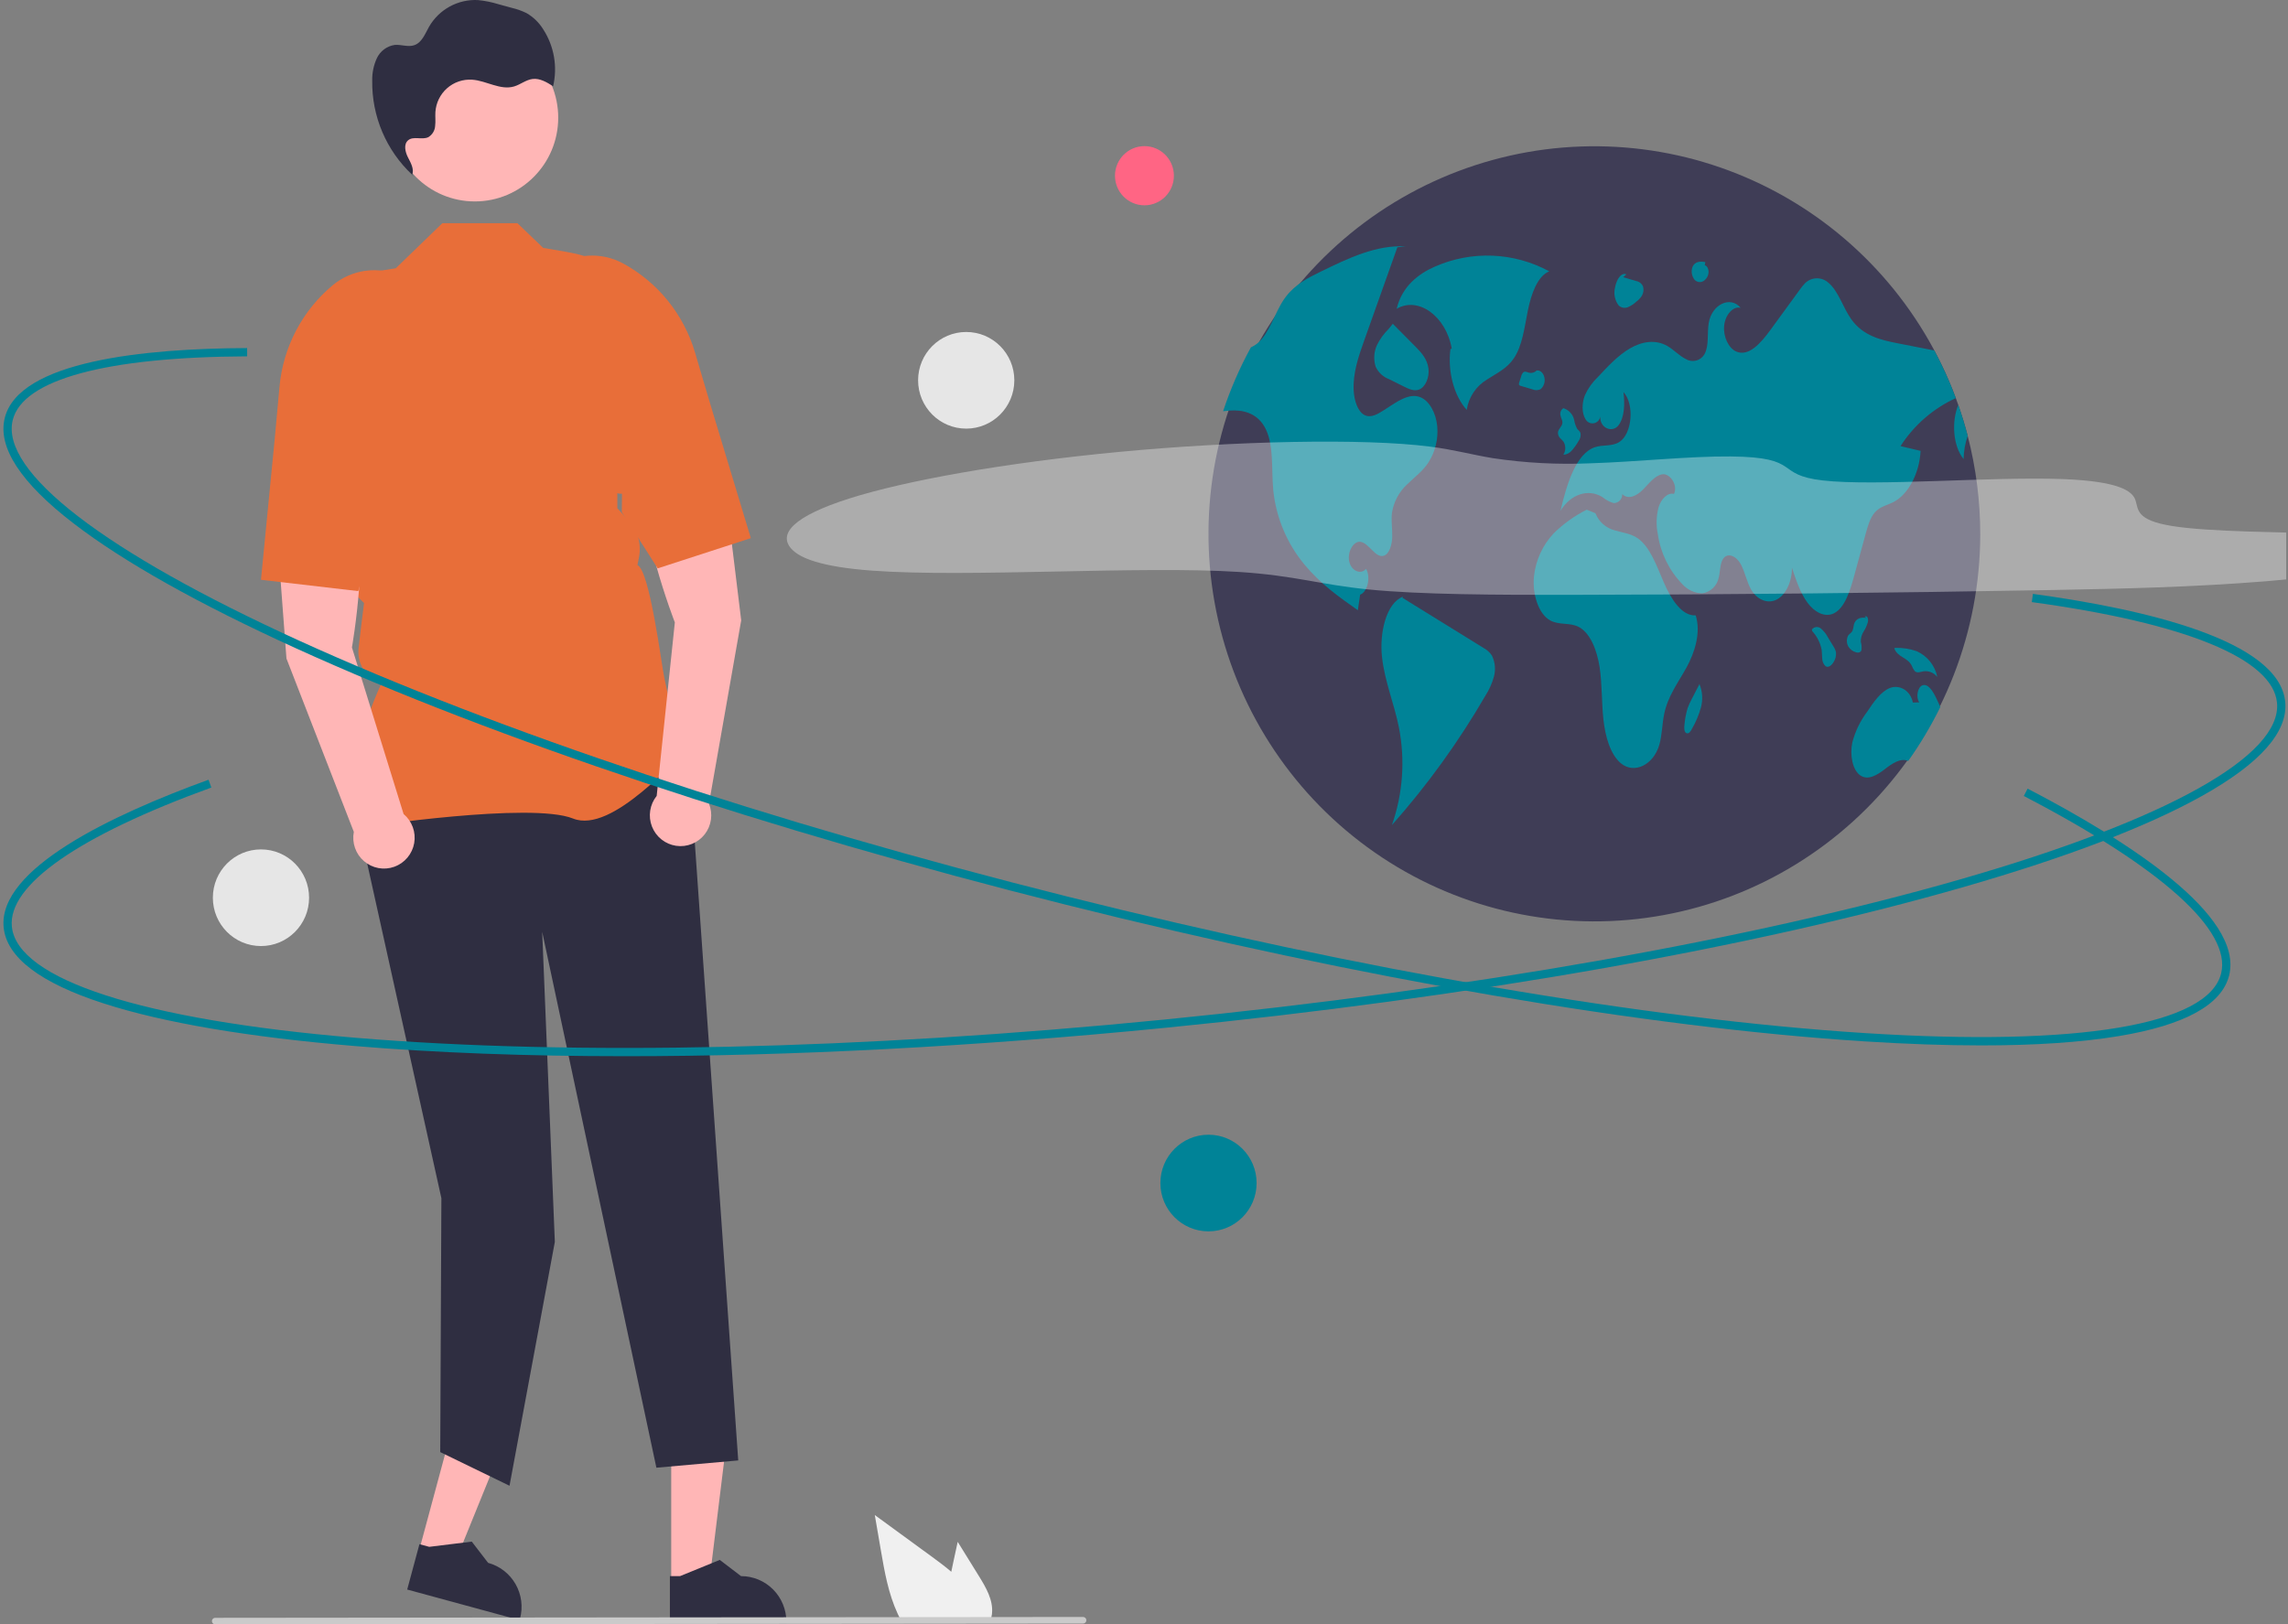 <svg width="452" height="321" viewBox="0 0 452 321" fill="none" xmlns="http://www.w3.org/2000/svg">
<rect x="0" y="0" width="452" height="321" fill="#808080" stroke="none"/>
<g clip-path="url(#clip0_2154_42614)">
<path d="M82.738 306.61L89.959 308.574L100.942 281.524L90.282 278.623L82.738 306.61Z" fill="#FFB6B6"/>
<path d="M80.443 314.111L102.652 320.154L102.729 319.872C103.349 317.568 103.034 315.112 101.852 313.042C100.67 310.972 98.718 309.459 96.426 308.835L96.425 308.835L93.202 304.639L84.799 305.671L82.861 305.144L80.443 314.111Z" fill="#2F2E41"/>
<path d="M132.603 312.907L140.085 312.906L143.645 283.911L132.602 283.912L132.603 312.907Z" fill="#FFB6B6"/>
<path d="M132.339 320.748L155.349 320.747V320.455C155.349 318.068 154.405 315.78 152.725 314.093C151.046 312.405 148.768 311.457 146.393 311.457H146.392L142.189 308.254L134.348 311.458L132.339 311.458L132.339 320.748Z" fill="#2F2E41"/>
<path d="M135.799 145.714L145.84 288.596L129.67 290.035L107.111 184.143L109.61 245.412L100.657 293.6L86.97 286.951L87.197 236.775L69.227 155.691L74.01 145.714H135.799Z" fill="#2F2E41"/>
<path d="M71.52 163.492L71.419 163.35C66.06 155.813 74.12 137.7 75.336 135.075C73.892 134.604 72.656 133.645 71.837 132.361C71.018 131.078 70.667 129.549 70.845 128.034L71.369 123.559L71.915 119.169L68.002 115.238L67.991 115.14L65.739 95.343L62.464 82.195C61.231 77.224 61.336 72.013 62.769 67.096C64.202 62.18 66.912 57.735 70.62 54.219L78.189 53.011L87.387 44.107H102.22L107.306 48.989C116.801 50.662 118.432 50.116 126.588 59.948L122.882 90.516L121.957 94.722L121.96 100.425L124.31 103.05C125.157 103.995 125.772 105.126 126.107 106.352C126.442 107.578 126.487 108.866 126.238 110.113L125.929 111.666C128.353 112.709 130.666 131.257 131.219 133.847L132.045 137.717C132.751 138.653 137.412 144.898 137.412 146.605C137.412 146.861 137.224 147.109 136.82 147.384C133.643 149.545 120.978 164.875 113.206 161.751C104.928 158.426 72.022 163.414 71.691 163.465L71.52 163.492Z" fill="#E86E39"/>
<path d="M69.526 127.946C69.526 127.946 73.336 106.318 69.498 98.184L54.274 99.276L56.591 130.131L69.9 164.389C69.697 165.445 69.775 166.535 70.127 167.551C70.479 168.566 71.092 169.469 71.904 170.169C72.716 170.87 73.698 171.341 74.751 171.537C75.803 171.732 76.888 171.645 77.895 171.283C78.903 170.921 79.797 170.298 80.488 169.476C81.178 168.655 81.64 167.665 81.826 166.606C82.012 165.547 81.916 164.458 81.548 163.449C81.18 162.439 80.552 161.546 79.729 160.859L69.526 127.946Z" fill="#FFB6B6"/>
<path d="M54.273 86.714L55.215 76.406C55.57 72.526 56.685 68.755 58.495 65.31C60.306 61.865 62.776 58.813 65.765 56.331C67.622 54.8 69.868 53.821 72.25 53.505C74.631 53.19 77.053 53.549 79.242 54.544C82.2 55.912 84.531 58.357 85.762 61.386C86.994 64.414 87.035 67.8 85.878 70.858C82.359 80.128 83.63 89.933 76.769 91.128L77.514 94.691L70.768 116.808L51.555 114.572L54.273 86.714Z" fill="#E86E39"/>
<path d="M129.73 157.278C129.057 158.114 128.616 159.113 128.451 160.176C128.287 161.238 128.405 162.325 128.794 163.326C129.184 164.328 129.829 165.208 130.667 165.878C131.504 166.547 132.502 166.982 133.561 167.139C134.62 167.296 135.701 167.168 136.694 166.769C137.688 166.37 138.559 165.714 139.219 164.868C139.878 164.021 140.304 163.015 140.451 161.95C140.598 160.885 140.462 159.8 140.057 158.805L146.426 122.591L142.68 91.878L127.538 93.804C125.361 102.536 133.315 122.994 133.315 122.994L129.73 157.278Z" fill="#FFB6B6"/>
<path d="M148.329 106.341L129.925 112.316L122.838 101.21L122.874 97.57C115.913 97.748 111.404 78.63 106.145 70.231C104.414 67.461 103.794 64.133 104.411 60.92C105.028 57.708 106.837 54.851 109.471 52.927C111.423 51.521 113.728 50.692 116.125 50.533C118.522 50.373 120.916 50.891 123.035 52.027C126.45 53.873 129.468 56.379 131.915 59.401C134.363 62.423 136.191 65.901 137.296 69.636L140.23 79.558L148.329 106.341Z" fill="#E86E39"/>
<path d="M93.804 39.806C102.902 39.806 110.277 32.396 110.277 23.256C110.277 14.115 102.902 6.706 93.804 6.706C84.706 6.706 77.33 14.115 77.33 23.256C77.33 32.396 84.706 39.806 93.804 39.806Z" fill="#FFB6B6"/>
<path d="M81.847 34.921C81.704 34.795 81.568 34.659 81.428 34.529C81.423 34.543 81.422 34.556 81.416 34.57L81.847 34.921Z" fill="#2F2E41"/>
<path d="M107.304 5.779C106.485 4.455 105.352 3.357 104.005 2.584C103.085 2.135 102.118 1.791 101.121 1.557L98.514 0.843C97.179 0.427 95.804 0.149 94.413 0.013C92.48 -0.083 90.558 0.357 88.858 1.284C87.157 2.211 85.743 3.589 84.769 5.269C83.981 6.673 83.349 8.422 81.829 8.935C80.603 9.349 79.266 8.765 77.978 8.878C77.223 8.988 76.507 9.284 75.892 9.738C75.278 10.193 74.785 10.792 74.457 11.484C73.815 12.876 73.499 14.397 73.533 15.931C73.483 19.413 74.159 22.867 75.519 26.071C76.879 29.274 78.892 32.155 81.429 34.529C81.854 33.403 81.153 32.187 80.6 31.11C80.04 30.02 79.694 28.501 80.632 27.716C81.676 26.843 83.348 27.69 84.583 27.12C84.978 26.892 85.31 26.57 85.551 26.181C85.792 25.793 85.933 25.35 85.962 24.893C86.081 23.988 85.956 23.069 86.013 22.157C86.069 21.259 86.3 20.381 86.693 19.573C87.087 18.765 87.635 18.043 88.306 17.447C88.978 16.852 89.759 16.395 90.606 16.103C91.454 15.812 92.35 15.69 93.243 15.746C93.264 15.747 93.284 15.749 93.305 15.75C96.115 15.952 98.842 17.881 101.547 17.087C102.816 16.715 103.899 15.766 105.211 15.607C106.665 15.43 108.033 16.254 109.268 17.046C109.716 15.132 109.774 13.147 109.436 11.21C109.099 9.273 108.373 7.426 107.304 5.779Z" fill="#2F2E41"/>
<path d="M193.387 311.45L189.195 304.682L188.358 308.549C188.211 309.227 188.064 309.915 187.928 310.598C186.738 309.576 185.471 308.631 184.231 307.725C180.425 304.95 176.621 302.171 172.819 299.389L174.01 306.326C174.744 310.598 175.51 314.957 177.326 318.862C177.527 319.305 177.745 319.742 177.979 320.168H195.671C195.813 319.772 195.912 319.362 195.965 318.944C195.969 318.917 195.971 318.89 195.97 318.862C196.247 316.213 194.79 313.717 193.387 311.45Z" fill="#F0F0F0"/>
<path d="M213.97 320.831L42.508 320.999C42.337 320.998 42.173 320.929 42.053 320.807C41.932 320.685 41.864 320.52 41.864 320.349C41.864 320.177 41.932 320.012 42.053 319.89C42.173 319.768 42.337 319.699 42.508 319.698L213.97 319.53C214.141 319.531 214.305 319.6 214.426 319.722C214.547 319.844 214.614 320.009 214.614 320.181C214.614 320.353 214.547 320.518 214.426 320.639C214.305 320.761 214.141 320.83 213.97 320.831Z" fill="#CACACA"/>
<path d="M391.204 105.639C391.167 124.76 384.011 143.176 371.144 157.265C358.276 171.354 340.628 180.099 321.669 181.778C302.71 183.458 283.811 177.952 268.688 166.343C253.565 154.733 243.311 137.86 239.943 119.041C236.575 100.222 240.336 80.817 250.487 64.643C260.638 48.468 276.444 36.693 294.799 31.633C313.153 26.573 332.727 28.594 349.674 37.298C366.62 46.002 379.713 60.76 386.378 78.671C386.544 79.12 386.706 79.57 386.864 80.024V80.028C387.567 82.025 388.187 84.058 388.723 86.128C390.375 92.499 391.209 99.056 391.204 105.639Z" fill="#3F3D56"/>
<path d="M306.061 53.618C302.612 51.745 298.782 50.687 294.865 50.526C290.947 50.365 287.045 51.105 283.455 52.689C280.294 54.071 276.966 56.55 275.912 61.027C280.176 58.498 285.696 62.493 286.794 68.902L286.538 68.973C285.958 73.412 287.252 78.244 289.757 80.997C289.943 79.755 290.402 78.57 291.101 77.529C291.8 76.487 292.721 75.616 293.797 74.977C295.638 73.761 297.674 72.878 299.078 70.789C300.744 68.312 301.167 64.692 301.828 61.39C302.49 58.088 303.745 54.539 306.061 53.618Z" fill="#008397"/>
<path d="M282.19 91.392C281.009 93.174 279.432 94.292 278.016 95.684C276.382 97.177 275.31 99.191 274.98 101.385C274.801 102.936 275.078 104.512 275.04 106.08C275.002 107.647 274.481 109.412 273.42 109.802C271.744 110.41 270.465 107.283 268.743 107.065C267.374 106.894 266.142 109.057 266.538 110.933C266.935 112.809 268.798 113.64 269.868 112.415C270.836 114.047 270.154 117.007 268.7 117.508C268.546 118.536 268.393 119.56 268.244 120.588C264.568 118.005 260.855 115.379 257.73 111.597C254.254 107.426 252.098 102.307 251.539 96.896C251.134 92.548 251.735 87.575 249.748 84.23C248.158 81.553 245.429 80.962 242.973 81.129C242.525 81.159 242.073 81.21 241.626 81.266C243.074 76.896 244.913 72.666 247.122 68.63C247.621 68.414 248.086 68.124 248.499 67.769C250.784 65.82 251.799 61.875 253.653 59.146C253.773 58.97 253.896 58.799 254.024 58.632C255.922 56.143 258.463 54.863 260.919 53.672C266.355 51.02 271.949 48.335 277.688 48.703L276.055 48.861C274.149 54.224 272.242 59.587 270.333 64.95C270.043 65.772 269.75 66.596 269.454 67.422C268.371 70.471 267.254 73.718 267.421 77.132C267.519 79.154 268.218 81.313 269.548 82.007C270.789 82.649 272.145 81.861 273.343 81.082C273.85 80.756 274.353 80.43 274.861 80.101C276.681 78.923 278.698 77.715 280.621 78.503C282.382 79.222 283.682 81.626 283.93 84.217C284.156 86.736 283.545 89.26 282.19 91.392Z" fill="#008397"/>
<path d="M293.017 128.005C287.7 124.716 282.383 121.427 277.066 118.138L277.156 117.905C273.85 119.17 272.477 125.074 273.024 129.902C273.57 134.73 275.423 139.046 276.358 143.75C277.62 150.188 277.144 156.848 274.979 163.038C281.971 155.157 288.158 146.591 293.449 137.469C294.188 136.319 294.752 135.065 295.12 133.747C295.51 132.343 295.371 130.843 294.729 129.536C294.294 128.891 293.706 128.365 293.017 128.005Z" fill="#008397"/>
<path d="M272.034 68.168C271.41 69.515 271.313 71.049 271.764 72.464C272.289 73.604 273.241 74.489 274.412 74.927L277.35 76.391C278.328 76.877 279.381 77.369 280.378 76.968C281.579 76.485 282.413 74.593 282.197 72.835C281.968 70.965 280.795 69.679 279.71 68.584C278.191 67.051 276.673 65.518 275.154 63.985L274.298 65.038C273.373 65.945 272.607 67.004 272.034 68.168Z" fill="#008397"/>
<path d="M375.454 88.158C376.776 88.471 378.097 88.784 379.419 89.096C379.189 93.581 376.976 97.732 374.009 99.235C372.772 99.861 371.395 100.092 370.372 101.261C369.446 102.323 368.977 103.977 368.547 105.557C367.792 108.316 367.037 111.074 366.283 113.833C365.473 116.806 364.432 120.108 362.326 121.179C360.518 122.1 358.45 120.973 357.061 119.084C355.671 117.195 354.822 114.655 353.999 112.18C354.05 114.878 352.801 117.525 351.032 118.463C349.258 119.401 347.101 118.553 345.915 116.459C345.063 114.955 344.709 112.972 343.873 111.447C343.037 109.922 341.285 109.048 340.373 110.479C339.771 111.43 339.848 112.886 339.55 114.094C339.399 114.896 339.004 115.631 338.419 116.197C337.833 116.763 337.087 117.131 336.284 117.251C335.545 117.234 334.817 117.066 334.145 116.758C333.473 116.449 332.87 116.006 332.374 115.456C329.763 112.773 328.063 109.329 327.518 105.617C327.148 103.838 327.194 101.996 327.654 100.237C328.178 98.571 329.445 97.286 330.703 97.603C331.53 95.847 329.897 93.517 328.426 93.722C326.951 93.928 325.795 95.517 324.584 96.738C323.378 97.959 321.689 98.845 320.474 97.633C320.501 98.076 320.352 98.512 320.059 98.845C319.766 99.178 319.354 99.38 318.912 99.408C318.869 99.41 318.825 99.411 318.781 99.411C317.973 99.178 317.223 98.778 316.577 98.237C313.793 96.494 310.258 97.65 308.28 100.948C309.517 95.663 311.329 89.597 315.127 88.355C316.679 87.845 318.372 88.265 319.839 87.383C322.435 85.819 322.96 79.912 320.717 77.475C321.003 79.78 320.947 82.47 319.736 84.046C318.526 85.622 315.984 84.594 316.138 82.264C316.104 82.592 315.967 82.9 315.747 83.145C315.528 83.39 315.236 83.559 314.916 83.627C314.595 83.695 314.26 83.66 313.961 83.526C313.661 83.392 313.411 83.166 313.247 82.881C312.441 81.647 312.51 79.63 313.081 78.156C313.67 76.822 314.515 75.617 315.567 74.61C317.592 72.429 319.647 70.223 321.992 68.853C324.341 67.482 327.053 67.019 329.406 68.382C330.647 69.101 331.739 70.3 333.005 70.934C333.303 71.12 333.634 71.245 333.979 71.302C334.325 71.359 334.678 71.347 335.019 71.266C335.36 71.186 335.682 71.039 335.966 70.834C336.251 70.629 336.492 70.369 336.677 70.07C336.691 70.047 336.705 70.024 336.719 70.001C337.661 68.339 337.218 65.871 337.567 63.794C338.194 60.123 341.848 58.405 343.873 60.83C342.36 60.44 340.795 62.239 340.607 64.419C340.415 66.6 341.511 68.801 342.978 69.461C345.442 70.557 347.855 67.799 349.719 65.246C351.663 62.573 353.61 59.902 355.56 57.232C355.871 56.777 356.221 56.35 356.604 55.955C357.215 55.357 358.029 55.015 358.882 54.997C359.734 54.98 360.562 55.289 361.196 55.861C363.166 57.476 364.091 60.787 365.707 63.066C368.052 66.377 371.561 67.182 374.827 67.825C377.262 68.3 379.698 68.778 382.135 69.26C383.76 72.296 385.177 75.441 386.377 78.67C381.908 80.718 378.117 84.011 375.454 88.158Z" fill="#008397"/>
<path d="M388.721 86.127C388.222 87.606 387.949 89.153 387.911 90.715C385.822 88.153 385.49 83.351 386.862 80.027C387.566 82.023 388.186 84.057 388.721 86.127Z" fill="#008397"/>
<path d="M383.324 139.696C381.497 143.422 379.373 146.993 376.971 150.375C375.436 149.715 373.786 150.893 372.349 151.998C370.848 153.154 369.045 154.281 367.506 153.227C365.932 152.148 365.425 149.128 365.924 146.734C366.497 144.525 367.5 142.452 368.874 140.634C370.153 138.715 371.522 136.723 373.3 135.978C375.082 135.233 377.372 136.286 377.892 138.831L379.154 138.788C378.446 137.811 378.817 135.789 379.768 135.434C380.864 135.018 381.815 136.53 382.463 137.867C382.752 138.471 383.047 139.079 383.324 139.696Z" fill="#008397"/>
<path d="M334.99 121.603C332.278 121.774 330.129 118.419 328.701 115.119C327.273 111.818 325.97 108.044 323.523 106.364C322.124 105.404 320.53 105.272 319.013 104.807C318.152 104.589 317.356 104.168 316.69 103.579C316.024 102.989 315.507 102.249 315.183 101.42L313.462 100.721C311.055 101.93 308.851 103.509 306.929 105.401C304.732 107.745 303.364 110.75 303.036 113.952C302.707 117.412 303.921 121.27 306.189 122.57C307.981 123.597 310.067 122.95 311.883 123.89C314.151 125.065 315.497 128.478 316.007 131.847C316.517 135.217 316.388 138.718 316.752 142.126C317.117 145.534 318.122 149.08 320.202 150.826C322.805 153.012 326.624 151.196 327.792 147.218C328.364 145.266 328.345 143.064 328.773 141.039C329.528 137.472 331.564 134.825 333.178 131.899C334.793 128.973 336.064 124.999 334.99 121.603Z" fill="#008397"/>
<path d="M308.185 86.552C308.438 86.785 308.674 87.037 308.892 87.305C309.117 87.695 309.231 88.138 309.224 88.589C309.216 89.039 309.086 89.479 308.848 89.861C309.175 89.842 309.494 89.756 309.786 89.607C310.078 89.458 310.336 89.249 310.543 88.995C311.038 88.429 311.474 87.812 311.843 87.156C312.016 86.931 312.14 86.672 312.206 86.395C312.272 86.119 312.279 85.831 312.226 85.552C312.098 85.184 311.795 85.028 311.582 84.751C311.288 84.211 311.087 83.624 310.988 83.016C310.87 82.447 310.597 81.921 310.198 81.499C309.799 81.077 309.291 80.775 308.731 80.627L308.867 80.653C308.636 80.791 308.453 80.998 308.345 81.246C308.236 81.493 308.208 81.769 308.263 82.033C308.345 82.567 308.687 83.011 308.653 83.556C308.604 84.34 307.824 84.708 307.776 85.492C307.769 85.886 307.916 86.266 308.185 86.552Z" fill="#008397"/>
<path d="M303.536 73.232L303.548 73.229C303.632 73.153 303.71 73.069 303.781 72.98L303.536 73.232Z" fill="#008397"/>
<path d="M304.351 76.909C304.677 76.622 304.918 76.25 305.047 75.835C305.177 75.419 305.191 74.976 305.087 74.553C304.89 73.662 304.193 73.062 303.549 73.227C303.363 73.417 303.131 73.556 302.876 73.632C302.621 73.707 302.351 73.716 302.092 73.658C301.694 73.555 301.258 73.29 300.913 73.591C300.715 73.816 300.577 74.087 300.511 74.379C300.383 74.773 300.255 75.167 300.128 75.561C300.067 75.701 300.051 75.858 300.082 76.008C300.107 76.068 300.146 76.121 300.197 76.162C300.248 76.202 300.308 76.229 300.372 76.239C301.138 76.466 301.904 76.693 302.67 76.92C302.934 77.042 303.221 77.104 303.512 77.103C303.802 77.101 304.089 77.034 304.351 76.909Z" fill="#008397"/>
<path d="M362.183 127.71C361.829 127.127 361.475 126.545 361.121 125.963C360.773 125.288 360.297 124.688 359.721 124.197C359.596 124.092 359.452 124.012 359.296 123.963C359.141 123.914 358.977 123.896 358.815 123.911C358.653 123.925 358.495 123.971 358.351 124.047C358.206 124.123 358.078 124.226 357.973 124.352L357.955 124.374L357.998 124.707C358.946 125.728 359.592 126.995 359.864 128.365C359.945 128.96 359.917 129.576 359.987 130.174C359.995 130.451 360.057 130.724 360.169 130.977C360.282 131.23 360.443 131.459 360.643 131.649C361.201 132.024 361.856 131.472 362.253 130.798C362.607 130.245 362.766 129.589 362.704 128.934C362.616 128.494 362.438 128.078 362.183 127.71Z" fill="#008397"/>
<path d="M367.738 128.469C367.806 127.924 367.762 127.37 367.609 126.843C367.583 126.129 367.772 125.424 368.149 124.819C368.525 124.248 368.809 123.622 368.992 122.963C369.069 122.663 369.055 122.346 368.952 122.054C368.834 121.79 368.55 121.669 368.388 121.879L368.736 122.104C368.266 122.02 367.782 122.043 367.322 122.173C367.059 122.274 366.825 122.437 366.638 122.648C366.452 122.86 366.318 123.113 366.25 123.387C366.192 123.814 366.098 124.235 365.969 124.646C365.761 125.076 365.359 125.218 365.106 125.595C364.933 125.929 364.846 126.301 364.852 126.677C364.859 127.054 364.958 127.422 365.141 127.75C365.459 128.287 365.964 128.686 366.558 128.87C366.983 129.023 367.544 129.031 367.738 128.469Z" fill="#008397"/>
<path d="M377.63 131.467C377.784 131.87 377.99 132.25 378.243 132.598C378.717 133.077 379.361 132.782 379.935 132.666C380.457 132.583 380.991 132.644 381.481 132.841C381.97 133.039 382.398 133.365 382.718 133.787C382.495 132.671 382.009 131.624 381.3 130.736C380.591 129.848 379.68 129.143 378.644 128.681C377.298 128.213 375.879 127.99 374.455 128.023L374.212 128.086C374.832 129.899 376.778 129.858 377.63 131.467Z" fill="#008397"/>
<path d="M335.73 135.176L335.734 135.184L335.805 135.046L335.73 135.176Z" fill="#008397"/>
<path d="M334.23 138.093C333.903 138.69 333.621 139.311 333.388 139.951C333.079 140.988 332.875 142.053 332.778 143.131C332.702 143.743 332.678 144.526 333.06 144.824C333.17 144.898 333.303 144.928 333.433 144.91C333.564 144.893 333.683 144.828 333.769 144.728C333.982 144.502 334.155 144.243 334.284 143.96C335.035 142.661 335.618 141.27 336.019 139.823C336.437 138.287 336.337 136.655 335.735 135.183C335.233 136.153 334.732 137.123 334.23 138.093Z" fill="#008397"/>
<path d="M319.753 60.343C319.991 60.577 320.293 60.736 320.62 60.8C320.947 60.864 321.286 60.831 321.594 60.704C322.233 60.423 322.819 60.034 323.327 59.554C323.747 59.242 324.104 58.851 324.377 58.403C324.528 58.135 324.624 57.84 324.661 57.535C324.698 57.23 324.675 56.921 324.592 56.625C324.475 56.341 324.287 56.092 324.047 55.902C323.808 55.711 323.523 55.585 323.222 55.535C322.371 55.282 321.521 55.029 320.671 54.776L321.286 54.219C320.653 53.877 319.953 54.511 319.557 55.295C319.304 55.807 319.127 56.353 319.033 56.917C318.898 57.507 318.893 58.118 319.017 58.71C319.142 59.301 319.393 59.858 319.753 60.343Z" fill="#008397"/>
<path d="M334.764 55.279C335.004 55.545 335.335 55.709 335.69 55.738C336.046 55.767 336.399 55.659 336.678 55.436C336.919 55.255 337.118 55.024 337.264 54.76C337.41 54.496 337.499 54.204 337.525 53.904C337.585 53.232 337.255 52.485 336.782 52.427L336.891 51.798C335.981 51.633 334.861 51.599 334.373 52.709C334.209 53.135 334.158 53.596 334.227 54.047C334.296 54.498 334.481 54.923 334.764 55.279Z" fill="#008397"/>
<g opacity="0.35">
<path d="M478.713 109.437C483.734 107.238 473.551 105.957 461.998 105.536C450.444 105.115 436.468 105.139 429.085 103.941C421.944 102.783 422.471 100.724 421.87 98.858C421.269 96.993 418.524 95.08 407.382 94.665C393.497 94.148 370.6 96.137 360.119 94.943C350.338 93.829 356.152 90.333 341.89 90.199C333.745 90.123 323.253 91.275 314.191 91.553C307.767 91.833 301.332 91.496 294.972 90.546C290.555 89.82 287.478 88.898 282.507 88.256C269.456 86.57 243.921 87.136 221.13 89.297C198.34 91.458 178.804 94.999 167.786 98.507C156.769 102.014 153.725 105.467 156.291 108.396C157.93 110.265 162.124 112.014 172.296 112.765C191.324 114.171 225.2 111.752 244.862 113.03C255.82 113.743 260.682 115.51 270.296 116.477C280.626 117.515 295.747 117.571 310.604 117.546C341.537 117.495 373.262 117.175 405.612 116.59C419.124 116.345 433.281 116.027 447.659 114.862C462.037 113.696 476.702 111.447 479.735 109.339" fill="white"/>
</g>
<path d="M391.414 206.586C384.394 206.586 376.699 206.319 368.331 205.786C325.044 203.025 268.975 193.424 210.451 178.752C151.928 164.081 97.942 146.091 58.439 128.098C39.196 119.333 24.427 111.036 14.542 103.437C4.078 95.393 -0.5 88.381 0.937 82.597C3.736 71.329 28.52 68.864 48.818 68.78L48.825 70.418C20.95 70.533 4.505 75 2.52 82.994C-0.01 93.176 20.618 109.071 59.112 126.605C98.529 144.559 152.415 162.514 210.846 177.163C269.277 191.811 325.243 201.395 368.434 204.151C410.614 206.843 436.258 202.546 438.787 192.364C440.886 183.911 427.044 171.457 399.809 157.297L400.558 155.842C420.348 166.131 443.318 180.888 440.369 192.761C438.933 198.545 431.613 202.574 418.613 204.736C411.203 205.968 402.101 206.586 391.414 206.586Z" fill="#008397"/>
<path d="M123.555 208.72C104.199 208.721 86.205 208.053 70.097 206.707C49.041 204.947 32.355 202.117 20.505 198.297C7.958 194.252 1.301 189.193 0.72 183.26C-0.412 171.703 22.106 161.015 41.197 154.084L41.751 155.626C15.535 165.143 1.54 174.9 2.343 183.1C3.367 193.544 28.111 201.553 70.232 205.074C113.361 208.679 170.12 207.402 230.053 201.474C289.985 195.548 345.903 185.685 387.505 173.701C428.134 161.997 450.85 149.295 449.827 138.852C448.977 130.181 431.774 123.124 401.387 118.981L401.606 117.357C423.686 120.368 450.257 126.513 451.45 138.691C452.031 144.624 446.484 150.89 434.963 157.314C424.081 163.383 408.265 169.426 387.955 175.276C346.261 187.287 290.24 197.169 230.212 203.105C192.556 206.829 156.135 208.72 123.555 208.72Z" fill="#008397"/>
<path d="M238.741 243.331C243.991 243.331 248.246 239.056 248.246 233.782C248.246 228.507 243.991 224.232 238.741 224.232C233.491 224.232 229.235 228.507 229.235 233.782C229.235 239.056 233.491 243.331 238.741 243.331Z" fill="#008397"/>
<path d="M51.556 186.951C56.805 186.951 61.061 182.675 61.061 177.401C61.061 172.127 56.805 167.851 51.556 167.851C46.306 167.851 42.05 172.127 42.05 177.401C42.05 182.675 46.306 186.951 51.556 186.951Z" fill="#E6E6E6"/>
<path d="M226.087 40.571C229.3 40.571 231.905 37.953 231.905 34.725C231.905 31.496 229.3 28.879 226.087 28.879C222.873 28.879 220.268 31.496 220.268 34.725C220.268 37.953 222.873 40.571 226.087 40.571Z" fill="#FF6584"/>
<path d="M190.877 84.701C196.127 84.701 200.383 80.425 200.383 75.151C200.383 69.877 196.127 65.602 190.877 65.602C185.627 65.602 181.372 69.877 181.372 75.151C181.372 80.425 185.627 84.701 190.877 84.701Z" fill="#E6E6E6"/>
</g>
<defs>
<clipPath id="clip0_2154_42614">
<rect width="451" height="321" fill="white" transform="translate(0.679)"/>
</clipPath>
</defs>
</svg>

